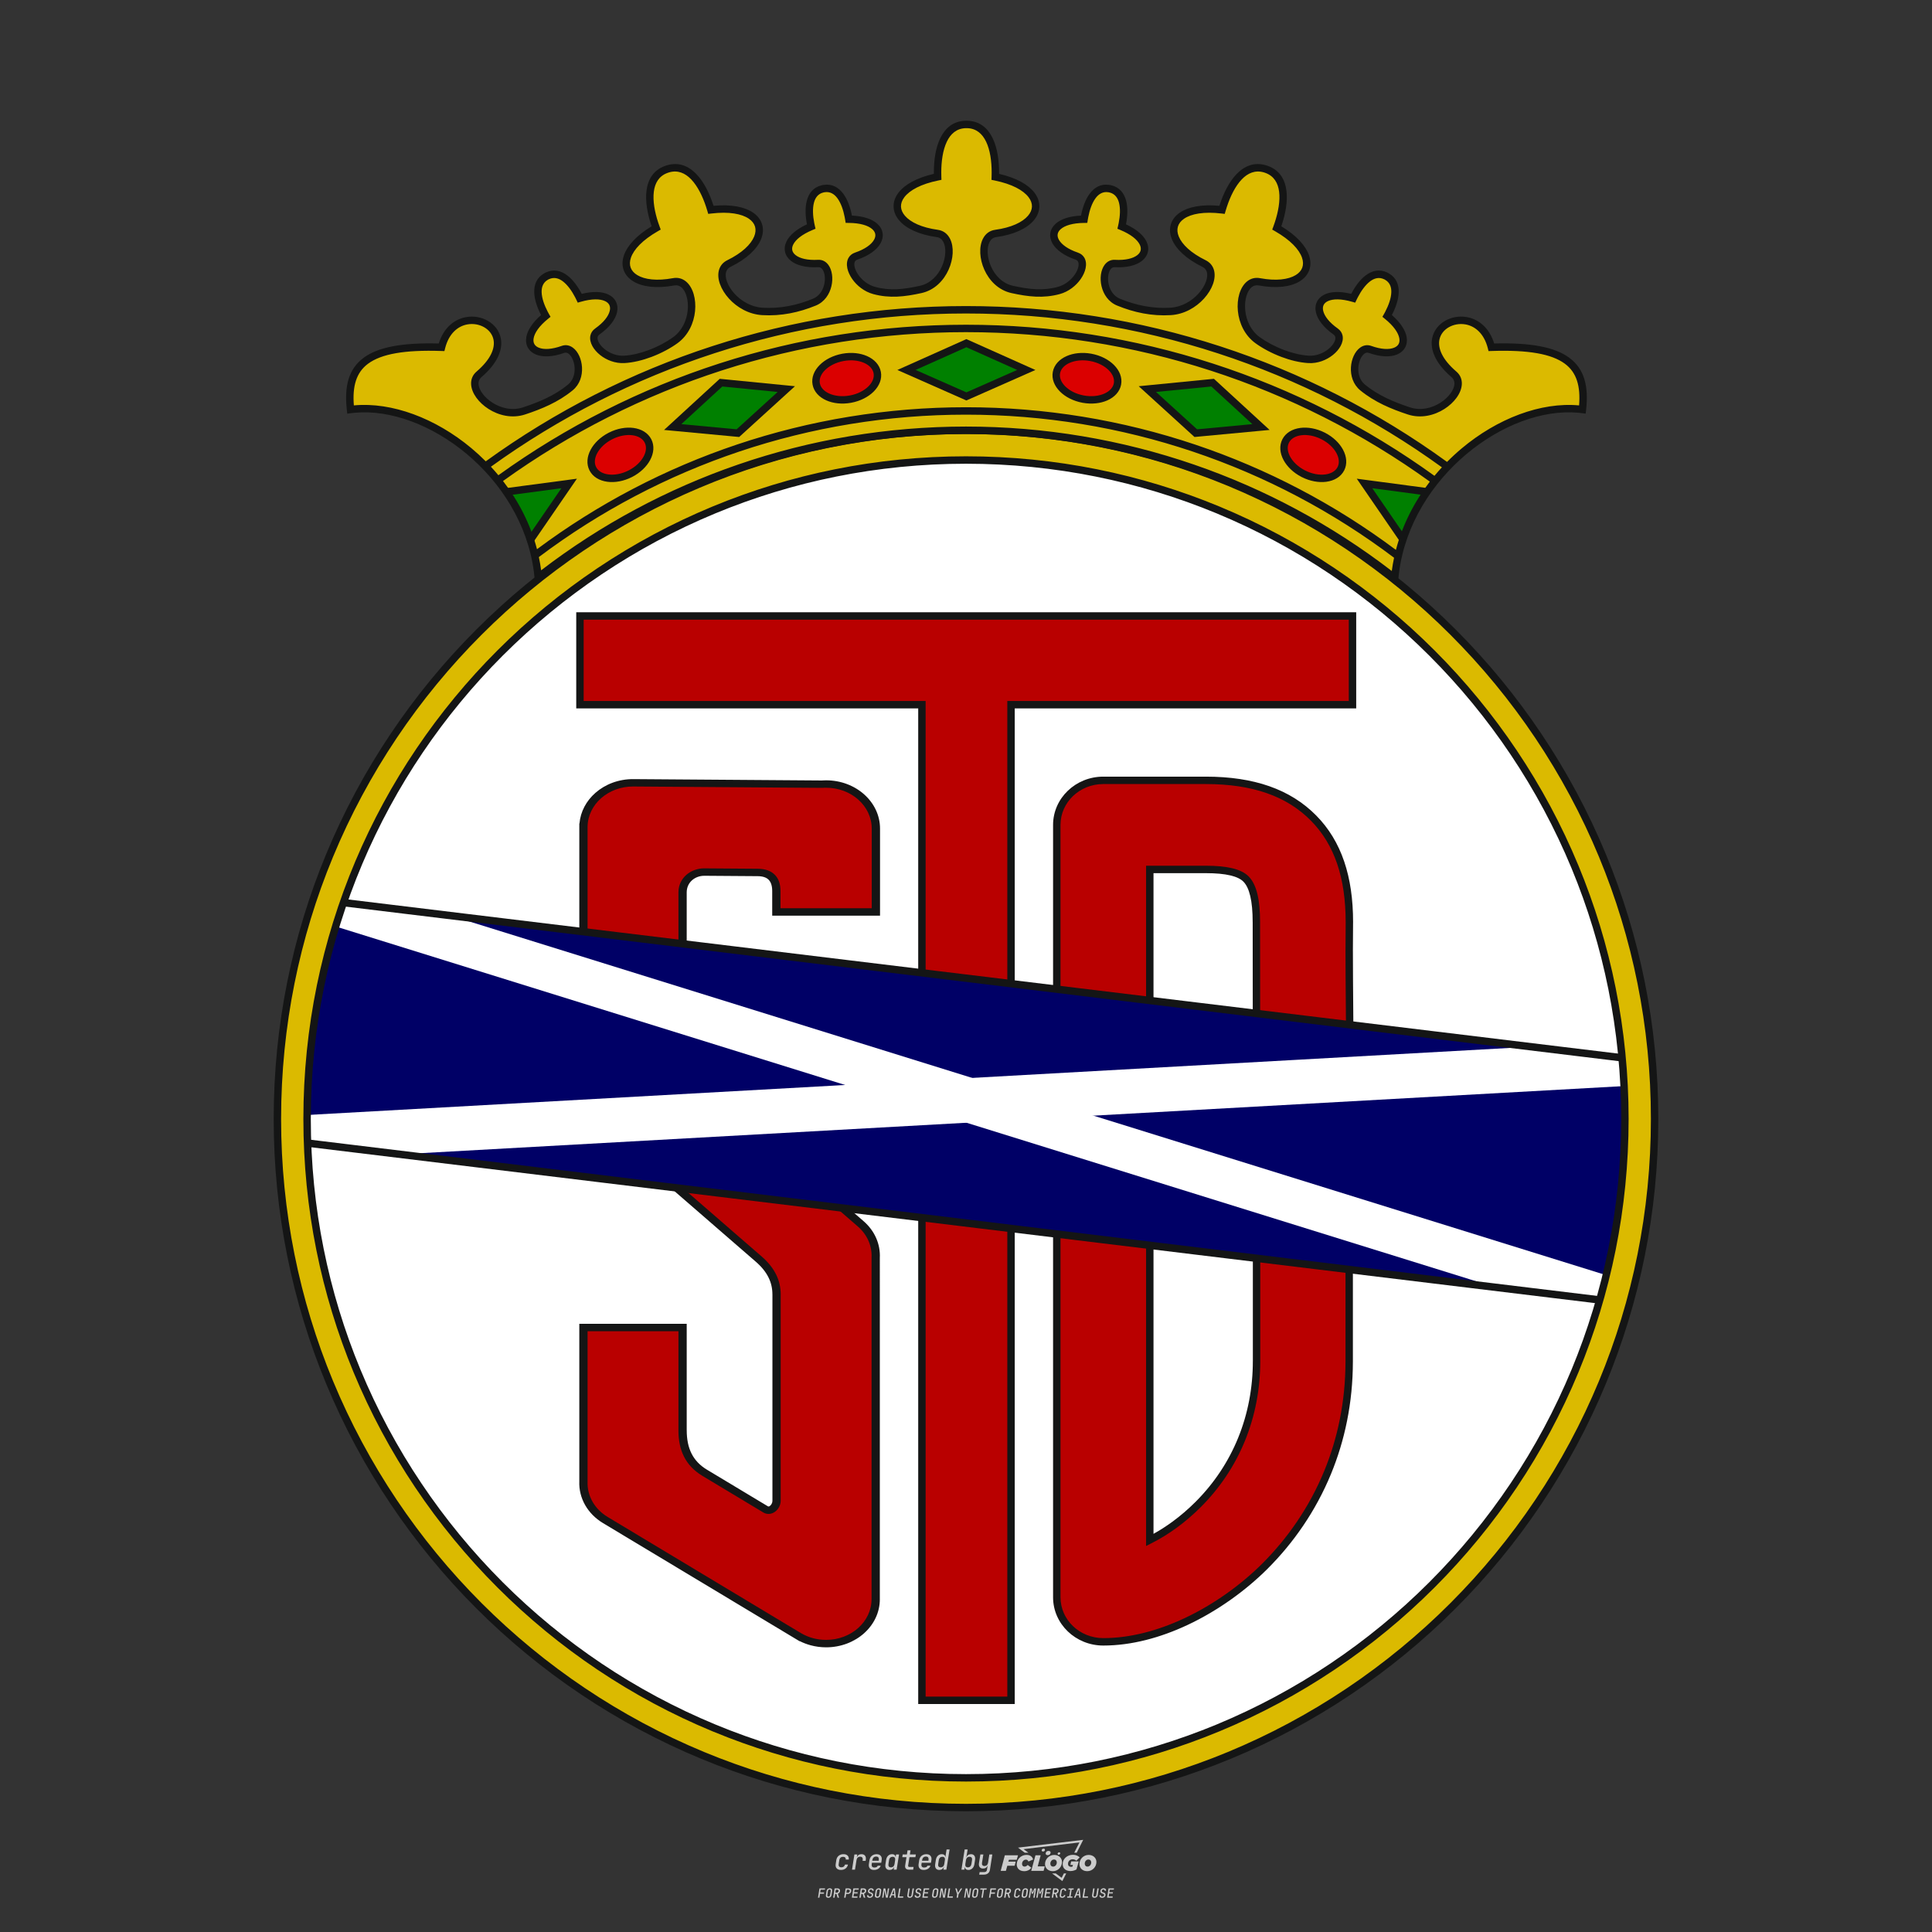<?xml version="1.0" encoding="UTF-8"?>
<svg data-name="图层_1" xmlns="http://www.w3.org/2000/svg" version="1.1" viewBox="0 0 800 800">
  <rect x="0" y="0" width="800" height="800" fill="#333333" stroke="none"/>
  <!-- Created by @FCLOGO 2024-12-26 GMT+8 10:58:28 . https://fclogo.top/ -->
<!-- FOR PERSONAL USE ONLY NOT FOR COMMERCIAL USE -->
  <path d="M348.219,774.301c-.786,0-1.375-.217-1.768-.652-.393-.435-.528-1.03-.406-1.786l.252-1.648c.122-.755.45-1.35.984-1.785.534-.435,1.194-.652,1.98-.652.755,0,1.329.199,1.722.595.393.397.551.938.475,1.625h-1.236c.03-.359-.055-.637-.257-.836-.202-.198-.498-.297-.887-.297-.42,0-.763.117-1.03.349-.267.233-.435.563-.503.99l-.263,1.659c-.069.435-.006.769.189,1.002.195.233.502.349.921.349.389,0,.715-.099.979-.297.263-.198.436-.48.521-.847h1.236c-.137.687-.467,1.231-.99,1.631-.523.401-1.162.6-1.917.6ZM352.797,774.187l.996-6.294h1.19l-.195,1.19c.336-.87.973-1.304,1.911-1.304.671,0,1.169.208,1.493.624.324.416.429.986.315,1.71l-.069.423h-1.27l.057-.32c.069-.45.011-.795-.171-1.036-.183-.24-.477-.361-.881-.361-.405,0-.74.122-1.007.366-.267.245-.435.588-.503,1.03l-.63,3.971h-1.236ZM361.906,774.301c-.77,0-1.346-.223-1.728-.669s-.515-1.036-.401-1.768l.252-1.648c.084-.488.257-.915.521-1.282s.601-.651,1.013-.852c.412-.202.873-.304,1.385-.304.77,0,1.349.224,1.734.669.385.446.517,1.036.395,1.768l-.172,1.121h-3.845l-.092.526c-.153.954.217,1.431,1.11,1.431.717,0,1.175-.248,1.373-.744h1.225c-.168.534-.503.96-1.007,1.276-.504.317-1.091.475-1.763.475ZM361.231,770.216l-.046.286,2.655-.012.046-.286c.069-.466.013-.822-.166-1.07-.179-.248-.486-.372-.921-.372-.443,0-.795.126-1.059.378-.263.252-.433.611-.509,1.076ZM368.326,774.301c-.633,0-1.103-.212-1.408-.635s-.397-1.001-.274-1.734l.274-1.774c.115-.733.393-1.312.836-1.74.442-.427.98-.641,1.613-.641.465,0,.83.119,1.093.354.263.236.391.557.383.962h.023l.172-1.202h1.236l-.996,6.294h-1.225l.195-1.201h-.023c-.122.412-.351.734-.687.967s-.74.349-1.213.349ZM368.932,773.226c.389,0,.715-.119.978-.355.263-.236.429-.572.498-1.007l.252-1.648c.069-.427.01-.761-.177-1.002-.187-.24-.475-.36-.864-.36-.397,0-.725.118-.984.354-.26.236-.423.572-.492,1.007l-.252,1.648c-.069.443-.013.78.166,1.013.179.233.471.349.876.349ZM376.348,774.187c-.572,0-.994-.157-1.264-.469-.271-.312-.361-.751-.269-1.316l.538-3.387h-1.739l.171-1.122h1.74l.275-1.716h1.236l-.275,1.716h2.472l-.183,1.122h-2.461l-.538,3.387c-.076.442.099.664.526.664h1.717l-.172,1.121h-1.774ZM382.504,774.301c-.77,0-1.346-.223-1.728-.669s-.515-1.036-.401-1.768l.252-1.648c.084-.488.257-.915.521-1.282s.601-.651,1.013-.852c.412-.202.873-.304,1.385-.304.77,0,1.349.224,1.734.669.385.446.517,1.036.395,1.768l-.172,1.121h-3.845l-.092.526c-.153.954.217,1.431,1.11,1.431.717,0,1.175-.248,1.373-.744h1.225c-.168.534-.503.96-1.007,1.276-.504.317-1.091.475-1.763.475ZM381.829,770.216l-.046.286,2.655-.012.046-.286c.069-.466.013-.822-.166-1.07-.179-.248-.486-.372-.921-.372-.443,0-.795.126-1.059.378-.263.252-.433.611-.509,1.076ZM388.924,774.301c-.633,0-1.101-.212-1.402-.635-.301-.423-.395-1.001-.28-1.734l.274-1.774c.115-.733.393-1.312.836-1.74.442-.427.98-.641,1.613-.641.465,0,.83.119,1.093.354.263.236.391.557.383.962h.023l.206-1.465.298-1.796h1.236l-1.327,8.354h-1.225l.195-1.201h-.023c-.122.412-.351.734-.687.967s-.74.349-1.213.349ZM389.531,773.226c.389,0,.715-.119.978-.355.263-.236.429-.572.498-1.007l.252-1.648c.076-.427.019-.761-.172-1.002-.191-.24-.48-.36-.87-.36-.397,0-.725.118-.984.354-.26.236-.423.572-.492,1.007l-.252,1.648c-.076.443-.023.78.16,1.013s.477.349.881.349ZM401.017,774.301c-.473,0-.839-.116-1.099-.349-.26-.233-.385-.555-.378-.967h-.011l-.195,1.201h-1.224l1.327-8.354h1.236l-.286,1.796-.274,1.465h.046c.122-.412.353-.735.692-.967.34-.232.742-.349,1.208-.349.633,0,1.1.214,1.402.641.301.428.395,1.007.281,1.74l-.275,1.774c-.115.733-.395,1.31-.841,1.734-.446.423-.982.635-1.608.635ZM400.766,773.226c.397,0,.723-.116.979-.349.256-.233.422-.571.498-1.013l.252-1.648c.069-.435.011-.77-.171-1.007-.183-.236-.473-.354-.87-.354-.389,0-.715.12-.979.36s-.429.574-.498,1.002l-.252,1.648c-.069.435-.011.771.172,1.007.183.236.473.355.87.355ZM405.469,776.247l.172-1.064h1.934c.641,0,1.007-.302,1.099-.905l.103-.675.206-1.19h-.035c-.122.42-.347.744-.675.973-.328.229-.729.343-1.201.343-.626,0-1.093-.201-1.402-.601s-.41-.944-.303-1.631l.584-3.605h1.236l-.561,3.479c-.061.412,0,.732.183.961s.465.343.847.343c.389,0,.717-.122.984-.366.267-.244.431-.584.492-1.018l.538-3.399h1.236l-1.007,6.409c-.099.603-.37,1.078-.812,1.425-.443.347-1.0.521-1.671.521h-1.946ZM417.787,770.085h3.221l.537-1.855h-5.466l-1.708,6.442h2.147l.586-2.099h3.026l.439-1.708h-3.026l.244-.781ZM424.229,772.916c-.586,0-1.025-.39-1.025-1.123,0-.878.634-1.757,1.611-1.757.488,0,.878.244,1.025.781l1.952-.83c-.293-1.171-1.269-1.903-2.635-1.903-2.782,0-4.148,2.147-4.148,3.904s1.269,2.83,3.075,2.83c1.367,0,2.342-.586,2.977-1.415l-1.513-1.171c-.39.439-.83.683-1.318.683ZM430.915,768.231h-2.147l-1.757,6.442h5.124l.488-1.855h-2.928l1.22-4.587ZM439.748,771.013c0-1.659-1.318-2.928-3.221-2.928-2.196,0-3.807,1.806-3.807,3.807,0,1.659,1.318,2.928,3.221,2.928,2.196,0,3.807-1.806,3.807-3.807ZM434.917,771.696c0-.83.586-1.708,1.513-1.708.781,0,1.171.537,1.171,1.22,0,.83-.586,1.708-1.513,1.708-.781,0-1.171-.537-1.171-1.22ZM443.213,772.233h1.074l-.195.683c-.146.049-.342.098-.586.098-.683,0-1.269-.39-1.269-1.22,0-1.025.732-1.903,1.952-1.903.586,0,1.123.244,1.513.586l1.367-1.367c-.439-.537-1.513-1.074-2.733-1.074-2.587,0-4.295,1.757-4.295,3.855,0,2.05,1.611,2.879,3.221,2.879.927,0,1.855-.293,2.489-.683l.927-3.319h-3.123l-.342,1.464ZM450.777,768.084c-2.196,0-3.807,1.806-3.807,3.807,0,1.659,1.318,2.928,3.221,2.928,2.196,0,3.807-1.806,3.807-3.807,0-1.659-1.318-2.928-3.221-2.928ZM450.338,772.916c-.781,0-1.171-.537-1.171-1.22,0-.83.586-1.708,1.513-1.708.781,0,1.171.537,1.171,1.22,0,.83-.586,1.708-1.513,1.708ZM437.942,767.499c-.049.293.098.488.439.488s.537-.195.634-.488c.049-.244-.098-.488-.439-.488s-.586.244-.634.488ZM432.135,765.498c-.439,0-.732.244-.781.586s.098.586.537.586.732-.244.781-.586c.098-.342-.098-.586-.537-.586ZM433.013,767.303c-.098.537.146.878.83.878.634,0,1.074-.39,1.171-.878s-.146-.878-.83-.878c-.683,0-1.074.39-1.171.878ZM439.602,777.552l-2.44-1.806h-1.513l4.246,3.172,1.611-3.172h-.976l-.927,1.806ZM425.839,767.157l-2.001-1.464,23.132-2.782-2.147,4.246h1.025l2.684-5.319-26.988,3.221,2.782,2.099h1.513ZM338.719,785.785l.609-3.832h2.32l-.084.519h-1.764l-.184,1.145h1.627l-.084.525h-1.617l-.257,1.643h-.567ZM342.97,785.838c-.357,0-.623-.101-.798-.302-.175-.201-.234-.473-.178-.816l.268-1.701c.056-.343.203-.615.441-.816.238-.201.535-.302.892-.302s.623.1.798.299c.175.199.236.471.184.814l-.268,1.706c-.056.343-.204.615-.444.816-.24.201-.538.302-.895.302ZM343.049,785.334c.193,0,.348-.052.467-.158.119-.105.194-.257.226-.457l.268-1.701c.032-.199.005-.352-.079-.457-.084-.105-.222-.158-.415-.158s-.347.052-.465.158c-.117.105-.192.257-.223.457l-.268,1.701c-.032.2-.005.352.079.457s.22.158.409.158ZM344.996,785.785l.609-3.832h1.202c.238,0,.439.046.604.139.165.093.283.223.357.391s.091.366.052.593c-.038.259-.14.484-.304.675-.165.191-.366.321-.604.391l.535,1.643h-.619l-.478-1.575h-.541l-.247,1.575h-.567ZM345.888,783.707h.635c.189,0,.349-.056.48-.168.131-.112.211-.262.239-.451.032-.193,0-.345-.094-.459-.095-.114-.236-.171-.425-.171h-.635l-.2,1.249ZM349.545,785.785l.609-3.832h1.254c.371,0,.651.105.84.315.189.21.255.49.199.84-.038.234-.122.438-.249.611s-.29.307-.488.402c-.198.095-.419.142-.664.142h-.693l-.241,1.522h-.567ZM350.432,783.754h.693c.192,0,.357-.059.493-.176.136-.117.22-.274.252-.47s-.002-.352-.1-.47-.245-.176-.441-.176h-.688l-.21,1.291ZM352.747,785.785l.609-3.832h2.252l-.079.504h-1.695l-.173,1.087h1.512l-.079.499h-1.512l-.194,1.239h1.69l-.079.504h-2.252ZM355.843,785.785l.609-3.832h1.202c.238,0,.439.046.604.139.165.093.283.223.357.391s.091.366.052.593c-.038.259-.14.484-.304.675-.165.191-.366.321-.604.391l.535,1.643h-.619l-.478-1.575h-.541l-.247,1.575h-.567ZM356.736,783.707h.635c.189,0,.349-.056.48-.168.131-.112.211-.262.239-.451.032-.193,0-.345-.094-.459-.095-.114-.236-.171-.425-.171h-.635l-.2,1.249ZM360.132,785.838c-.385,0-.674-.095-.866-.286-.192-.191-.264-.451-.215-.779h.567c-.028.175.011.312.116.412.105.1.266.149.483.149.203,0,.37-.049.501-.147.131-.098.211-.233.239-.404.021-.15.001-.279-.06-.386-.061-.107-.158-.181-.291-.223l-.457-.136c-.266-.08-.462-.217-.588-.409-.126-.192-.17-.42-.131-.682.035-.21.112-.394.231-.551s.273-.28.462-.367.402-.131.64-.131c.35,0,.616.095.798.286.182.191.248.444.2.759h-.567c.028-.168-.003-.3-.092-.396-.089-.096-.23-.144-.422-.144-.189,0-.343.045-.462.134-.119.089-.189.214-.21.375-.025.151-.007.279.052.386s.158.181.294.223l.467.147c.262.081.456.217.58.409.124.193.165.422.123.688-.035.217-.116.406-.241.567-.126.161-.288.286-.485.375-.198.089-.419.134-.664.134ZM363.265,785.838c-.357,0-.623-.101-.798-.302-.175-.201-.234-.473-.178-.816l.268-1.701c.056-.343.203-.615.441-.816.238-.201.535-.302.892-.302s.623.1.798.299c.175.199.236.471.184.814l-.268,1.706c-.056.343-.204.615-.444.816-.24.201-.538.302-.895.302ZM363.344,785.334c.193,0,.348-.052.467-.158.119-.105.194-.257.226-.457l.268-1.701c.032-.199.005-.352-.079-.457-.084-.105-.222-.158-.415-.158s-.347.052-.465.158c-.117.105-.192.257-.223.457l-.268,1.701c-.032.2-.005.352.079.457s.22.158.409.158ZM365.275,785.785l.609-3.832h.709l.619,3.186c.007-.098.017-.217.029-.357.012-.14.027-.285.045-.435.018-.151.037-.289.058-.415l.315-1.979h.525l-.609,3.832h-.709l-.614-3.186c-.007.095-.017.209-.029.344s-.027.276-.045.423c-.018.147-.037.283-.058.409l-.315,2.01h-.53ZM368.225,785.785l1.585-3.832h.745l.373,3.832h-.562l-.073-.971h-1.087l-.388.971h-.593ZM369.385,784.342h.871l-.089-1.102c-.018-.196-.03-.365-.037-.509-.007-.143-.011-.243-.011-.299-.018.056-.052.156-.102.299s-.115.311-.192.504l-.441,1.107ZM371.721,785.785l.609-3.832h.567l-.525,3.312h1.674l-.079.52h-2.247ZM376.678,785.838c-.367,0-.634-.101-.8-.302-.166-.201-.221-.475-.165-.821l.436-2.761h.567l-.436,2.755c-.032.196-.008.35.071.462.079.112.214.168.407.168.193,0,.347-.056.465-.168.117-.112.192-.266.223-.462l.435-2.755h.567l-.436,2.761c-.056.35-.2.625-.433.824-.233.199-.533.299-.9.299ZM379.844,785.838c-.385,0-.674-.095-.866-.286-.192-.191-.264-.451-.215-.779h.567c-.028.175.011.312.116.412.105.1.266.149.483.149.203,0,.37-.049.501-.147.131-.098.211-.233.239-.404.021-.15.001-.279-.06-.386-.061-.107-.158-.181-.291-.223l-.457-.136c-.266-.08-.462-.217-.588-.409-.126-.192-.17-.42-.131-.682.035-.21.112-.394.231-.551s.273-.28.462-.367.402-.131.64-.131c.35,0,.616.095.798.286.182.191.248.444.2.759h-.567c.028-.168-.003-.3-.092-.396-.089-.096-.23-.144-.422-.144-.189,0-.343.045-.462.134-.119.089-.189.214-.21.375-.025.151-.007.279.052.386s.158.181.294.223l.467.147c.262.081.456.217.58.409.124.193.165.422.123.688-.035.217-.116.406-.241.567-.126.161-.288.286-.485.375-.198.089-.419.134-.664.134ZM381.906,785.785l.609-3.832h2.252l-.079.504h-1.695l-.173,1.087h1.512l-.079.499h-1.512l-.194,1.239h1.69l-.079.504h-2.252ZM386.943,785.838c-.357,0-.623-.101-.798-.302-.175-.201-.234-.473-.178-.816l.268-1.701c.056-.343.203-.615.441-.816.238-.201.535-.302.892-.302s.623.1.798.299c.175.199.236.471.184.814l-.268,1.706c-.056.343-.204.615-.444.816-.24.201-.538.302-.895.302ZM387.021,785.334c.193,0,.348-.052.467-.158.119-.105.194-.257.226-.457l.268-1.701c.032-.199.005-.352-.079-.457-.084-.105-.222-.158-.415-.158s-.347.052-.465.158c-.117.105-.192.257-.223.457l-.268,1.701c-.032.2-.005.352.079.457s.22.158.409.158ZM388.953,785.785l.609-3.832h.709l.619,3.186c.007-.098.017-.217.029-.357.012-.14.027-.285.045-.435.018-.151.037-.289.058-.415l.315-1.979h.525l-.609,3.832h-.709l-.614-3.186c-.007.095-.017.209-.029.344s-.027.276-.045.423c-.018.147-.037.283-.058.409l-.315,2.01h-.53ZM392.249,785.785l.609-3.832h.567l-.525,3.312h1.674l-.079.52h-2.247ZM396.117,785.785l.22-1.412-.751-2.42h.577l.446,1.449c.028.095.05.184.066.268.016.084.025.147.029.189.018-.042.046-.105.087-.189.04-.084.088-.173.144-.268l.898-1.449h.598l-1.528,2.42-.22,1.412h-.567ZM399.217,785.785l.609-3.832h.709l.619,3.186c.007-.098.017-.217.029-.357.012-.14.027-.285.044-.435.018-.151.037-.289.058-.415l.315-1.979h.525l-.609,3.832h-.709l-.614-3.186c-.007.095-.017.209-.029.344s-.027.276-.045.423c-.018.147-.037.283-.058.409l-.315,2.01h-.53ZM403.505,785.838c-.357,0-.623-.101-.798-.302-.175-.201-.234-.473-.178-.816l.268-1.701c.056-.343.203-.615.441-.816.238-.201.535-.302.892-.302.357,0,.623.1.798.299.175.199.236.471.184.814l-.268,1.706c-.056.343-.204.615-.444.816-.239.201-.538.302-.895.302ZM403.584,785.334c.193,0,.348-.052.467-.158.119-.105.194-.257.226-.457l.268-1.701c.032-.199.005-.352-.079-.457-.084-.105-.222-.158-.415-.158-.193,0-.347.052-.465.158-.117.105-.191.257-.223.457l-.268,1.701c-.032.2-.005.352.079.457.084.105.22.158.409.158ZM406.381,785.785l.525-3.312h-1.023l.084-.519h2.619l-.084.519h-1.029l-.525,3.312h-.567ZM409.518,785.785l.609-3.832h2.32l-.084.519h-1.764l-.184,1.145h1.627l-.084.525h-1.617l-.257,1.643h-.567ZM413.769,785.838c-.357,0-.623-.101-.798-.302-.175-.201-.234-.473-.178-.816l.268-1.701c.056-.343.203-.615.441-.816.238-.201.535-.302.892-.302.357,0,.623.1.798.299.175.199.236.471.184.814l-.268,1.706c-.056.343-.204.615-.444.816-.239.201-.538.302-.895.302ZM413.848,785.334c.193,0,.348-.052.467-.158.119-.105.194-.257.226-.457l.268-1.701c.032-.199.005-.352-.079-.457-.084-.105-.222-.158-.415-.158-.193,0-.347.052-.465.158-.117.105-.191.257-.223.457l-.268,1.701c-.032.2-.005.352.079.457.084.105.22.158.409.158ZM415.795,785.785l.609-3.832h1.202c.238,0,.439.046.604.139.164.093.283.223.357.391s.091.366.053.593c-.039.259-.14.484-.304.675-.165.191-.366.321-.604.391l.535,1.643h-.619l-.478-1.575h-.541l-.247,1.575h-.567ZM416.688,783.707h.635c.189,0,.349-.056.48-.168.131-.112.211-.262.239-.451.032-.193,0-.345-.095-.459-.094-.114-.236-.171-.425-.171h-.635l-.199,1.249ZM420.905,785.838c-.36,0-.631-.101-.811-.302-.18-.201-.242-.473-.186-.816l.268-1.701c.056-.346.206-.619.449-.819s.545-.299.906-.299c.357,0,.625.101.806.302.18.201.242.473.186.816h-.567c.031-.199.003-.352-.087-.457-.089-.105-.228-.158-.417-.158-.193,0-.351.052-.475.158-.124.105-.202.255-.234.451l-.268,1.706c-.032.2-.003.352.087.457.089.105.23.158.423.158s.35-.052.472-.158.199-.257.231-.457h.567c-.035.228-.115.425-.239.593s-.281.298-.47.388c-.189.091-.402.136-.64.136ZM424.034,785.838c-.357,0-.623-.101-.798-.302-.175-.201-.234-.473-.178-.816l.268-1.701c.056-.343.203-.615.441-.816.238-.201.535-.302.892-.302.357,0,.623.1.798.299.175.199.236.471.184.814l-.268,1.706c-.056.343-.204.615-.444.816-.239.201-.538.302-.895.302ZM424.112,785.334c.193,0,.348-.052.467-.158.119-.105.194-.257.226-.457l.268-1.701c.032-.199.005-.352-.079-.457-.084-.105-.222-.158-.415-.158-.193,0-.347.052-.465.158-.117.105-.191.257-.223.457l-.268,1.701c-.032.2-.005.352.079.457.084.105.22.158.409.158ZM425.965,785.785l.609-3.832h.687l.184,1.228c.021.119.037.23.047.333.011.103.019.183.026.239.018-.056.047-.136.089-.241.042-.105.091-.217.147-.336l.567-1.223h.709l-.609,3.832h-.535l.204-1.291c.025-.168.058-.352.1-.554.042-.201.087-.404.136-.609s.096-.4.142-.585c.045-.185.087-.348.126-.488l-.855,1.863h-.551l-.283-1.863c-.004.136-.011.295-.021.475s-.024.372-.039.575c-.016.203-.035.407-.058.611-.023.205-.048.396-.076.575l-.205,1.291h-.54ZM429.115,785.785l.609-3.832h.687l.184,1.228c.021.119.037.23.047.333.011.103.019.183.026.239.018-.056.047-.136.089-.241.042-.105.091-.217.147-.336l.567-1.223h.709l-.609,3.832h-.535l.204-1.291c.025-.168.058-.352.1-.554.042-.201.087-.404.136-.609s.096-.4.142-.585c.045-.185.087-.348.126-.488l-.855,1.863h-.551l-.283-1.863c-.004.136-.011.295-.021.475s-.024.372-.039.575c-.016.203-.035.407-.058.611-.023.205-.048.396-.076.575l-.205,1.291h-.54ZM432.411,785.785l.609-3.832h2.252l-.079.504h-1.696l-.173,1.087h1.512l-.079.499h-1.512l-.194,1.239h1.69l-.079.504h-2.252ZM435.507,785.785l.609-3.832h1.202c.238,0,.439.046.604.139.164.093.283.223.357.391s.091.366.053.593c-.039.259-.14.484-.304.675-.165.191-.366.321-.604.391l.535,1.643h-.619l-.478-1.575h-.541l-.247,1.575h-.567ZM436.4,783.707h.635c.189,0,.349-.056.48-.168.131-.112.211-.262.239-.451.032-.193,0-.345-.095-.459-.094-.114-.236-.171-.425-.171h-.635l-.199,1.249ZM439.801,785.838c-.36,0-.631-.101-.811-.302-.18-.201-.242-.473-.186-.816l.268-1.701c.056-.346.206-.619.449-.819s.545-.299.906-.299c.357,0,.625.101.806.302.18.201.242.473.186.816h-.567c.031-.199.003-.352-.087-.457-.089-.105-.228-.158-.417-.158-.193,0-.351.052-.475.158-.124.105-.202.255-.234.451l-.268,1.706c-.032.2-.003.352.087.457.089.105.23.158.423.158s.35-.052.472-.158.199-.257.231-.457h.567c-.035.228-.115.425-.239.593s-.281.298-.47.388c-.189.091-.402.136-.64.136ZM441.879,785.785l.079-.504h.777l.446-2.824h-.777l.084-.504h2.126l-.084.504h-.777l-.446,2.824h.777l-.079.504h-2.126ZM444.74,785.785l1.585-3.832h.745l.373,3.832h-.562l-.073-.971h-1.087l-.388.971h-.593ZM445.9,784.342h.871l-.089-1.102c-.017-.196-.03-.365-.037-.509-.007-.143-.01-.243-.01-.299-.018.056-.052.156-.102.299s-.115.311-.192.504l-.441,1.107ZM448.235,785.785l.609-3.832h.567l-.525,3.312h1.674l-.079.52h-2.247ZM453.193,785.838c-.368,0-.634-.101-.8-.302-.166-.201-.221-.475-.165-.821l.436-2.761h.567l-.436,2.755c-.032.196-.008.35.071.462.079.112.214.168.407.168s.347-.056.465-.168c.117-.112.192-.266.223-.462l.436-2.755h.567l-.436,2.761c-.056.35-.2.625-.433.824-.233.199-.533.299-.9.299ZM456.358,785.838c-.385,0-.674-.095-.866-.286-.193-.191-.264-.451-.215-.779h.567c-.028.175.011.312.115.412.105.1.266.149.483.149.203,0,.37-.049.501-.147s.211-.233.239-.404c.021-.15.001-.279-.06-.386s-.158-.181-.291-.223l-.457-.136c-.266-.08-.462-.217-.588-.409-.126-.192-.17-.42-.131-.682.035-.21.112-.394.231-.551s.273-.28.462-.367c.189-.087.402-.131.64-.131.35,0,.616.095.798.286.182.191.248.444.199.759h-.567c.028-.168-.003-.3-.092-.396-.089-.096-.23-.144-.423-.144-.189,0-.343.045-.462.134-.119.089-.189.214-.21.375-.025.151-.007.279.052.386s.158.181.294.223l.467.147c.262.081.456.217.58.409.124.193.165.422.124.688-.035.217-.116.406-.241.567-.126.161-.288.286-.485.375-.198.089-.419.134-.664.134ZM458.421,785.785l.609-3.832h2.252l-.079.504h-1.696l-.173,1.087h1.512l-.079.499h-1.512l-.194,1.239h1.69l-.079.504h-2.252Z" style="fill: #ccc;"/>
  <g>
    <path d="M399.936,741.803c154.108,0,279.038-124.93,279.038-279.038s-124.93-279.038-279.038-279.038S120.898,308.657,120.898,462.765s124.93,279.038,279.038,279.038" style="fill: #fff; fill-rule: evenodd;"/>
    <path d="M520.315,465.535l-.075-83.697c0-8.94-1.35-14.867-4.276-17.838-2.648-2.687-8.115-3.981-16.659-3.981h-23.2v277.651c6.688-3.36,13.601-8.285,19.992-14.663,16.143-16.111,24.219-37.166,24.219-59.4l0-98.073ZM437.594,661.397v-319.824c0-10.188,8.621-18.447,19.255-18.447h42.455c19.6,0,34.228,5.087,44.64,15.654,10.133,10.286,14.806,24.493,14.806,43.058l-.075,11.928c0,20.786.7,60.38,0,76.466l-0,93.532c-.05,36.309-15.165,65.059-34.9,84.753-16.595,16.562-42.301,31.327-66.926,31.327-10.634,0-19.255-8.259-19.255-18.447Z" style="fill: #b90000; fill-rule: evenodd;"/>
    <path d="M521.77,381.838l.075,83.697-0,98.073h.006c0,11.463-2.112,22.625-6.336,32.983-4.111,10.084-10.225,19.405-18.339,27.503-3.18,3.174-6.487,5.994-9.832,8.447-3.497,2.565-7.051,4.737-10.556,6.498l-2.222,1.116v-281.674h24.737c4.39,0,8.011.338,10.895,1.025,3.049.727,5.324,1.862,6.857,3.419,1.667,1.692,2.869,4.158,3.638,7.407.732,3.091,1.083,6.923,1.083,11.506h-.006ZM518.784,465.535l-.075-83.697h-.006c0-4.357-.324-7.959-.999-10.809-.637-2.692-1.574-4.675-2.833-5.954-1.114-1.13-2.898-1.987-5.38-2.578-2.647-.631-6.033-.941-10.187-.941h-21.663v273.574c2.616-1.444,5.261-3.134,7.89-5.062,3.227-2.366,6.417-5.087,9.483-8.147,7.809-7.793,13.694-16.769,17.654-26.482,4.072-9.986,6.108-20.757,6.108-31.831h.006l0-98.073ZM439.131,341.572v319.824c0,4.66,1.974,8.882,5.165,11.939,3.205,3.071,7.644,4.971,12.552,4.971,11.265,0,22.776-3.16,33.509-8.184,12.314-5.764,23.602-13.976,32.337-22.693,10.335-10.314,19.386-23.143,25.613-38.265,5.512-13.386,8.813-28.572,8.836-45.402l0-93.532v-.066c.481-11.063.3-33.253.14-52.776-.075-9.23-.146-17.894-.146-23.623l.006-.006.075-11.922h-.006c0-9.12-1.141-17.15-3.519-24.142-2.36-6.938-5.943-12.869-10.843-17.842-5.038-5.114-11.104-8.905-18.286-11.418-7.236-2.532-15.626-3.774-25.261-3.774h-42.455c-4.909,0-9.347,1.9-12.552,4.971-3.191,3.057-5.165,7.279-5.165,11.939ZM436.056,661.397v-319.824c0-5.527,2.337-10.53,6.114-14.149,3.763-3.605,8.954-5.835,14.678-5.835h42.455c9.964,0,18.689,1.301,26.27,3.954,7.635,2.671,14.09,6.709,19.463,12.162,5.233,5.311,9.054,11.629,11.563,19.007,2.492,7.325,3.687,15.682,3.687,25.127l-.006.006-.075,11.922h.006c0,7.215.065,15.145.134,23.599.16,19.584.342,41.844-.14,52.932l-0,93.466c-.024,17.26-3.41,32.836-9.064,46.567-6.393,15.523-15.681,28.69-26.285,39.273-8.961,8.943-20.55,17.372-33.202,23.294-11.126,5.208-23.08,8.484-34.806,8.484-5.724,0-10.915-2.23-14.678-5.835-3.778-3.619-6.114-8.621-6.114-14.149Z" style="fill: #141515;"/>
    <polygon points="240.145 255.056 560.039 255.056 560.039 291.806 418.641 291.806 418.641 704.068 381.747 704.068 381.747 291.807 240.145 291.807 240.145 255.056" style="fill: #b90000;"/>
    <path d="M558.501,256.587l-316.819 0v33.682h141.602v412.261h33.819v-412.262h141.398v-33.682ZM240.145,253.525l319.894-0h1.537v39.818h-141.398v412.262h-39.968v-412.261h-141.602v-39.818l1.537-0Z" style="fill: #141515;"/>
    <path d="M321.472,377.626v-8.663c0-4.757-2.318-7.656-7.727-7.695l-22.112-.159c-4.583-.033-8.992,3.218-8.992,8.397l.001,67.788c0,3.345.926,6.317,3.651,8.679l70.114,60.791c4.386,3.82,6.459,8.965,6.198,14.039l-0,141.407c0,10.148-9.19,18.375-20.526,18.375-4.228,0-8.158-1.145-11.423-3.107l-.007.009-79.962-48.054c-6.138-3.68-9.347-9.808-9.096-15.965l0-63.767h41.051l-0,42.552c0,7.833,2.677,13.702,9.178,17.61l25.196,15.142c2.106,1.266,4.536-1.154,4.536-3.535l0-85.482c0-5.259-2.165-10.1-7.405-14.644l-66.342-57.552c-3.833-3.338-6.215-8.005-6.215-13.171l-.001-108.1h.001l-.001-.144c.089-10.148,9.351-18.311,20.687-18.231l78.152.563c.544-.039,1.094-.059,1.649-.059,11.381,0,20.606,8.259,20.606,18.447v34.53h-41.212Z" style="fill: #b90000;"/>
    <path d="M323.189,368.963v7.125h37.778v-32.993c0-4.67-2.115-8.898-5.532-11.957-3.418-3.06-8.14-4.953-13.357-4.953-.343,0-.6.003-.762.009-.183.006-.437.021-.753.044l-.013.001-.134-.001-78.152-.563c-5.194-.036-9.914,1.817-13.347,4.842-3.431,3.023-5.574,7.218-5.616,11.865l.001.13.008,1.543h-.008l.001,106.563h.007c0,2.332.523,4.545,1.468,6.548.985,2.087,2.431,3.962,4.224,5.524l66.342,57.552c2.785,2.415,4.76,4.922,6.043,7.534,1.298,2.642,1.886,5.373,1.886,8.209h-.007l-.001,85.482h.007c0,1.187-.449,2.382-1.156,3.326-.439.585-.982,1.085-1.59,1.444-.695.411-1.475.65-2.292.65-.73,0-1.465-.189-2.169-.612l-25.196-15.142c-3.53-2.121-6.025-4.78-7.638-7.975-1.588-3.144-2.305-6.779-2.305-10.908h.007l0-41.014h-37.631l-0,62.23v.054c-.117,2.869.59,5.737,2.055,8.309,1.411,2.478,3.526,4.675,6.282,6.328l78.552,47.206.006-.009,1.411.848c1.525.916,3.204,1.638,4.993,2.124,1.718.467,3.557.719,5.478.719,5.194,0,9.896-1.885,13.3-4.931,3.403-3.047,5.509-7.257,5.509-11.906h.007l0-141.407v-.066c.121-2.367-.313-4.757-1.302-6.997-.951-2.154-2.412-4.164-4.38-5.877l-70.114-60.791c-1.562-1.354-2.611-2.888-3.27-4.565-.643-1.638-.904-3.384-.904-5.213h.007l-.001-67.788 0-.082v-.012c.027-2.998,1.328-5.451,3.294-7.159,1.982-1.722,4.633-2.682,7.339-2.682l.007.006.069 0h.006l22.111.159c3.146.023,5.461.893,7.042,2.468,1.636,1.629,2.389,3.932,2.389,6.758M319.755,377.626v-8.663c0-2.07-.475-3.679-1.504-4.704-.933-.929-2.415-1.445-4.519-1.46l-22.111-.159-.056-0v.006c-1.828,0-3.617.646-4.951,1.805-1.349,1.172-2.243,2.878-2.262,4.986l-0.0.069.001,67.788h.007c0,1.516.203,2.93.703,4.203.485,1.235,1.263,2.369,2.425,3.376l70.114,60.791c2.334,2.032,4.064,4.408,5.184,6.946,1.163,2.635,1.674,5.455,1.53,8.258l-.001,141.341h.007c0,5.498-2.49,10.477-6.515,14.08-4.025,3.603-9.587,5.832-15.727,5.832-2.235,0-4.409-.301-6.471-.863-1.567-.426-3.06-1.002-4.457-1.709l-.043.057-1.411-.848-79.963-48.054c-3.269-1.96-5.771-4.558-7.436-7.481-1.725-3.027-2.556-6.413-2.417-9.811l0-63.714 0-1.537h44.472l-0,1.537-0,42.552h.007c0,3.705.621,6.923,1.997,9.646,1.35,2.674,3.446,4.905,6.417,6.69l25.196,15.142c.096.058.185.084.264.084.119,0,.257-.049.4-.134.232-.137.45-.342.637-.591.346-.462.566-1.044.566-1.621h.007l0-85.482h-.007c0-2.423-.496-4.743-1.59-6.971-1.11-2.26-2.839-4.446-5.292-6.573l-66.342-57.552c-2.113-1.84-3.821-4.058-4.989-6.532-1.127-2.388-1.75-5.003-1.75-7.737h.007l-.001-108.1v-1.537h.065c.422-4.945,2.858-9.379,6.57-12.651,4.054-3.573,9.633-5.761,15.775-5.718l78.019.562c.224-.016.515-.03.873-.043.387-.014.684-.021.896-.021,6.164,0,11.745,2.237,15.785,5.854,4.039,3.616,6.538,8.612,6.538,14.131v36.067h-44.646v-1.537Z" style="fill: #141515;"/>
    <path d="M679.333,438.95l-543.35-65.953c-11.236,30.863-16.158,63.763-15.463,99.507l547.866,66.501c9.812-32.413,14.692-66.016,10.946-100.055" style="fill: #006; fill-rule: evenodd;"/>
    <polygon points="185.285 378.75 670.819 529.799 667.92 539.109 618.113 532.689 133.237 381.844 135.95 373.133 185.285 378.75" style="fill: #fff;"/>
    <polygon points="120.067 462.089 633.958 433.432 679.409 438.978 679.975 449.298 165.202 478.003 120.629 472.33 120.067 462.089" style="fill: #fff;"/>
    <path d="M136.164,371.472l543.35,65.953,1.212.147.134,1.21c1.887,17.145,1.602,34.172-.389,50.986-1.99,16.805-5.682,33.397-10.611,49.682l-.374,1.236-1.277-.155L120.34,474.03l-1.325-.161-.026-1.34c-.35-17.974.712-35.219,3.269-51.836,2.562-16.643,6.628-32.683,12.284-48.218l.418-1.149,1.203.146ZM677.937,440.328l-540.927-65.659c-5.364,14.97-9.243,30.433-11.713,46.48-2.474,16.07-3.537,32.703-3.268,49.992l545.259,66.184c4.696-15.73,8.216-31.733,10.132-47.917,1.919-16.203,2.233-32.594.518-49.08Z" style="fill: #141515;"/>
    <path d="M601.622,664.948c-51.6,51.6-122.884,83.515-201.622,83.515s-150.022-31.915-201.622-83.515c-51.6-51.599-83.515-122.884-83.515-201.622s31.915-150.022,83.515-201.622c51.599-51.599,122.884-83.515,201.622-83.515s150.022,31.916,201.622,83.515c51.599,51.6,83.515,122.885,83.515,201.622s-31.915,150.022-83.515,201.622M400,736.165c75.343,0,143.553-30.539,192.927-79.912,49.374-49.374,79.912-117.584,79.912-192.926s-30.539-143.553-79.912-192.927c-49.373-49.374-117.584-79.912-192.927-79.912s-143.553,30.539-192.926,79.912c-49.373,49.374-79.912,117.584-79.912,192.927s30.539,143.553,79.912,192.926c49.373,49.373,117.584,79.912,192.926,79.912Z" style="fill: #dbba00;"/>
    <path d="M508.459,725.453c34.693-14.37,65.922-35.438,92.076-61.592,26.154-26.154,47.221-57.383,61.592-92.076,13.836-33.404,21.473-70.036,21.473-108.459s-7.636-75.055-21.473-108.459c-14.371-34.693-35.438-65.922-61.592-92.076-26.154-26.154-57.383-47.221-92.076-61.592-33.404-13.836-70.036-21.473-108.459-21.473-78.313,0-149.214,31.744-200.535,83.064-26.154,26.154-47.221,57.383-61.592,92.076-13.836,33.404-21.473,70.036-21.473,108.459s7.636,75.055,21.473,108.459c14.37,34.693,35.438,65.922,61.592,92.076,26.154,26.154,57.383,47.221,92.076,61.592,33.404,13.836,70.036,21.473,108.459,21.473s75.055-7.636,108.459-21.473M602.709,666.035c-26.425,26.425-57.995,47.718-93.085,62.252-33.778,13.991-70.805,21.713-109.624,21.713s-75.846-7.722-109.624-21.713c-35.089-14.534-66.66-35.827-93.084-62.252-26.425-26.425-47.718-57.995-62.252-93.084-13.991-33.778-21.713-70.805-21.713-109.624s7.722-75.846,21.713-109.624c14.534-35.089,35.827-66.66,62.252-93.085,51.878-51.878,123.547-83.966,202.708-83.966,38.819,0,75.846,7.722,109.624,21.713,35.089,14.534,66.66,35.828,93.085,62.252,26.425,26.425,47.718,57.995,62.252,93.085,13.991,33.778,21.713,70.805,21.713,109.624s-7.722,75.846-21.713,109.624c-14.534,35.089-35.827,66.66-62.252,93.085ZM504.922,716.92c-32.33,13.391-67.767,20.782-104.922,20.782s-72.593-7.391-104.922-20.782c-33.584-13.911-63.801-34.291-89.091-59.581-25.291-25.29-45.67-55.507-59.581-89.091-13.391-32.33-20.782-67.767-20.782-104.922,0-75.767,30.711-144.362,80.363-194.014,25.291-25.29,55.507-45.67,89.091-59.581,32.329-13.391,67.767-20.782,104.922-20.782s72.593,7.391,104.922,20.782c33.585,13.911,63.801,34.291,89.091,59.581,25.291,25.291,45.67,55.507,59.581,89.091,13.391,32.33,20.782,67.767,20.782,104.922s-7.391,72.593-20.782,104.922c-13.911,33.584-34.291,63.801-59.581,89.091-25.291,25.291-55.507,45.67-89.091,59.581ZM400,734.628c36.758,0,71.801-7.305,103.757-20.541,33.189-13.747,63.063-33.901,88.083-58.92,25.02-25.02,45.174-54.895,58.921-88.083,13.236-31.955,20.541-66.999,20.541-103.757s-7.305-71.801-20.541-103.757c-13.747-33.189-33.901-63.063-58.921-88.083-25.02-25.02-54.895-45.174-88.083-58.921-31.956-13.236-66.999-20.541-103.757-20.541s-71.801,7.305-103.757,20.541c-33.188,13.747-63.063,33.901-88.083,58.921-49.095,49.095-79.462,116.921-79.462,191.84,0,36.758,7.305,71.801,20.541,103.757,13.747,33.189,33.9,63.063,58.92,88.083,25.02,25.02,54.894,45.174,88.083,58.92,31.956,13.236,66.999,20.541,103.757,20.541Z" style="fill: #141515;"/>
    <path d="M577.521,239.319c-50.44-39.524-112.611-61.153-177.521-61.153-64.747,0-126.769,21.521-177.142,60.857-3.939-42.34-46.205-73.572-77.712-69.455-2.064-18.464,6.487-26.818,37.686-25.758,5.602-22.078,37.606-7.74,15.51,11.213-6.518,5.59,6.493,19.132,18.624,15.146,6.719-2.208,13.467-5.015,19.179-9.7,6.559-5.381,2.335-17.706-3.037-15.785-13.483,4.822-19.248-4.033-7.115-13.865-3.348-5.91-5.373-13.452.379-16.447,5.752-2.994,10.769,2.993,13.689,9.124,15.014-4.297,18.96,5.505,7.276,13.782-4.656,3.298,2.718,12.037,11.187,11.543,7.511-.437,15.977-4.212,21.118-7.943,10.334-7.5,7.736-25.742-.709-24.182-21.193,3.915-27.624-10.628-7.231-22.313-3.549-9.585-4.741-21.279,4.526-24.341,9.267-3.062,15.278,7.04,18.138,16.852,23.34-2.767,26.84,12.745,7.488,22.228-7.711,3.779,1.094,19.078,13.839,19.844,7.566.455,14.696-1.045,21.539-3.843,7.853-3.212,7.262-16.316,1.565-15.998-14.297.799-17.314-9.327-2.89-15.314-1.534-6.616-1.337-14.424,5.029-15.663,6.365-1.24,9.478,5.924,10.538,12.632,15.616.138,16.62,10.657,3.067,15.28-5.4,1.842-.736,12.028,7.454,14.242,6.458,1.746,12.39,1.067,19.214-.431,12.472-2.738,15.422-22.015,6.915-23.183-21.351-2.932-22.894-18.759.135-23.455-.363-10.214,2.175-21.692,11.935-21.692s12.298,11.478,11.935,21.692c23.029,4.696,21.486,20.523.135,23.455-8.507,1.168-5.558,20.446,6.915,23.183,6.824,1.498,12.756,2.178,19.214.431,8.19-2.215,12.854-12.4,7.454-14.242-13.553-4.623-12.549-15.142,3.067-15.28,1.06-6.708,4.173-13.872,10.538-12.632,6.365,1.24,6.562,9.047,5.029,15.663,14.424,5.987,11.407,16.113-2.89,15.314-5.697-.318-6.287,12.787,1.565,15.998,6.842,2.799,13.973,4.298,21.539,3.843,12.746-.766,21.551-16.065,13.84-19.844-19.352-9.483-15.852-24.995,7.488-22.228,2.86-9.813,8.871-19.915,18.138-16.852,9.267,3.062,8.075,14.757,4.526,24.341,20.393,11.685,13.962,26.228-7.231,22.313-8.444-1.56-11.042,16.682-.709,24.182,5.141,3.732,13.607,7.506,21.118,7.943,8.469.493,15.843-8.245,11.187-11.543-11.684-8.278-7.739-18.08,7.276-13.782,2.919-6.131,7.936-12.118,13.689-9.124,5.752,2.995,3.727,10.537.379,16.447,12.133,9.832,6.368,18.687-7.115,13.865-5.372-1.921-9.596,10.404-3.037,15.785,5.712,4.685,12.46,7.493,19.179,9.7,12.131,3.986,25.141-9.556,18.624-15.146-22.096-18.953,9.908-33.291,15.51-11.213,31.198-1.06,39.75,7.295,37.686,25.758-31.507-4.117-73.781,27.411-77.721,69.752" style="fill: #dbba00; fill-rule: evenodd;"/>
    <polygon points="400.159 164.148 375.363 153.192 400.159 142.101 424.955 153.192 400.159 164.148" style="fill: green; fill-rule: evenodd;"/>
    <path d="M379.138,153.182l21.021,9.288,21.021-9.288-21.021-9.403-21.021,9.403ZM399.54,165.553l-24.796-10.956-3.157-1.395,3.151-1.41,24.796-11.091.624-.279.624.279,24.796,11.091,3.151,1.41-3.157,1.395-24.796,10.956-.619.273-.619-.273Z" style="fill: #141515;"/>
    <polygon points="305.548 179.362 278.558 176.827 298.562 158.45 325.595 161.113 305.548 179.362" style="fill: green; fill-rule: evenodd;"/>
    <path d="M282.135,175.624l22.879,2.149,16.998-15.473-22.915-2.257-16.962,15.581ZM305.41,180.886l-26.99-2.535-3.439-.323,2.538-2.331,20.004-18.376.505-.464.684.067,27.033,2.663,3.434.339-2.551,2.321-20.047,18.248-.498.454-.673-.063Z" style="fill: #141515;"/>
    <path d="M352.217,165.26c6.978-1.3,11.915-6.22,11.027-10.99-.888-4.77-7.265-7.583-14.244-6.284-6.978,1.3-11.915,6.22-11.027,10.99.888,4.77,7.265,7.583,14.244,6.284" style="fill: #db0000; fill-rule: evenodd;"/>
    <path d="M361.762,162.154c-2.201,2.194-5.466,3.906-9.269,4.614l-.162.03h-.005c-3.74.665-7.334.238-10.134-.998-3.034-1.339-5.183-3.627-5.726-6.547-.542-2.913.64-5.817,2.99-8.159,2.201-2.194,5.465-3.906,9.269-4.614l.162-.03h.004c3.74-.665,7.334-.238,10.134.998,3.034,1.338,5.183,3.627,5.726,6.547.542,2.913-.64,5.818-2.99,8.159M351.953,163.751c3.17-.592,5.86-1.99,7.646-3.771,1.641-1.635,2.483-3.576,2.137-5.434-.344-1.85-1.829-3.354-3.95-4.289-2.313-1.02-5.333-1.355-8.511-.763l-.014.003c-3.169.593-5.858,1.99-7.645,3.771-1.641,1.635-2.483,3.576-2.138,5.434.344,1.849,1.829,3.354,3.95,4.289,2.313,1.02,5.333,1.355,8.511.763l.013-.003Z" style="fill: #141515;"/>
    <path d="M260.952,196.182c6.304-3.191,9.599-9.288,7.36-13.618-2.239-4.33-9.165-5.253-15.469-2.062-6.304,3.191-9.599,9.288-7.36,13.618,2.24,4.33,9.165,5.253,15.469,2.062" style="fill: #db0000; fill-rule: evenodd;"/>
    <path d="M261.796,197.476l-.147.075h-.006c-3.432,1.737-7.059,2.351-10.148,1.94-3.292-.439-6.011-2.03-7.375-4.668l-.006-.006-.025-.048v-.006c-1.327-2.621-1.039-5.701.502-8.574,1.446-2.695,4.026-5.228,7.402-6.973l.006-.006.147-.075h.006c3.432-1.737,7.059-2.351,10.148-1.94,3.292.439,6.011,2.03,7.375,4.668l.006.006.025.048v.006c1.327,2.621,1.039,5.701-.502,8.575-1.446,2.695-4.026,5.228-7.402,6.973l-.006.006ZM260.256,194.812l.147-.075.001.002c2.805-1.452,4.929-3.52,6.097-5.696,1.073-1.999,1.312-4.065.469-5.736l-.003.001-.025-.048.002-.001c-.876-1.687-2.739-2.721-5.042-3.028-2.507-.334-5.495.185-8.365,1.637l.001.002-.147.075-.001-.002c-2.805,1.452-4.929,3.52-6.097,5.696-1.072,1.999-1.312,4.065-.469,5.736l.003-.001.025.048-.002.001c.876,1.687,2.738,2.721,5.042,3.028,2.507.334,5.495-.185,8.365-1.637l-.001-.002Z" style="fill: #141515;"/>
    <path d="M209.234,203.645l26.031-3.091-15.619,23.265c-1.932-7.237-5.225-14.021-10.412-20.174" style="fill: green; fill-rule: evenodd;"/>
    <polygon points="208.543 202.255 235.47 198.673 238.885 198.219 236.935 201.057 221.586 223.402 220.784 224.647 219.052 221.672 232.452 202.165 210.06 205.144 209.685 205.106 208.543 202.255" style="fill: #141515;"/>
    <polygon points="495.148 179.362 522.139 176.827 502.134 158.45 475.101 161.113 495.148 179.362" style="fill: green; fill-rule: evenodd;"/>
    <path d="M518.562,175.624l-22.879,2.149-16.998-15.473,22.916-2.257,16.962,15.581ZM495.286,180.886l26.99-2.535,3.438-.323-2.538-2.331-20.004-18.376-.505-.464-.684.067-27.033,2.663-3.433.339,2.551,2.321,20.047,18.248.498.454.673-.063Z" style="fill: #141515;"/>
    <path d="M448.48,165.26c-6.978-1.3-11.915-6.22-11.027-10.99.888-4.77,7.265-7.583,14.244-6.284,6.978,1.3,11.915,6.22,11.027,10.99-.888,4.77-7.265,7.583-14.244,6.284" style="fill: #db0000; fill-rule: evenodd;"/>
    <path d="M438.935,162.154c2.201,2.194,5.465,3.906,9.269,4.614l.162.03h.004c3.74.665,7.334.238,10.134-.998,3.034-1.339,5.183-3.627,5.726-6.547.542-2.913-.64-5.817-2.99-8.159-2.201-2.194-5.465-3.906-9.269-4.614l-.162-.03h-.004c-3.74-.665-7.333-.238-10.134.998-3.034,1.338-5.183,3.627-5.727,6.547-.542,2.913.64,5.818,2.99,8.159M448.743,163.751c-3.17-.592-5.86-1.99-7.646-3.771-1.641-1.635-2.483-3.576-2.137-5.434.344-1.85,1.829-3.354,3.949-4.289,2.313-1.02,5.333-1.355,8.511-.763l.014.003c3.169.593,5.858,1.99,7.645,3.771,1.641,1.635,2.483,3.576,2.137,5.434-.344,1.849-1.829,3.354-3.95,4.289-2.313,1.02-5.333,1.355-8.511.763l-.013-.003Z" style="fill: #141515;"/>
    <path d="M539.744,196.182c-6.304-3.191-9.599-9.288-7.36-13.618,2.239-4.33,9.165-5.253,15.469-2.062,6.304,3.191,9.599,9.288,7.36,13.618-2.239,4.33-9.165,5.253-15.469,2.062" style="fill: #db0000; fill-rule: evenodd;"/>
    <path d="M538.9,197.476l.147.075h.006c3.432,1.737,7.059,2.351,10.148,1.94,3.292-.439,6.011-2.03,7.375-4.668l.006-.006.025-.048v-.006c1.327-2.621,1.039-5.701-.502-8.574-1.446-2.695-4.026-5.228-7.402-6.973l-.006-.006-.147-.075h-.006c-3.432-1.737-7.059-2.351-10.148-1.94-3.292.439-6.011,2.03-7.375,4.668l-.006.006-.025.048v.006c-1.327,2.621-1.039,5.701.502,8.575,1.446,2.695,4.026,5.228,7.402,6.973l.006.006ZM540.441,194.812l-.147-.075-.001.002c-2.805-1.452-4.929-3.52-6.097-5.696-1.072-1.999-1.312-4.065-.469-5.736l.002.001.025-.048-.002-.001c.876-1.687,2.738-2.721,5.042-3.028,2.507-.334,5.495.185,8.365,1.637l-.001.002.147.075.001-.002c2.805,1.452,4.929,3.52,6.097,5.696,1.073,1.999,1.312,4.065.469,5.736l-.002-.001-.025.048.002.001c-.876,1.687-2.739,2.721-5.042,3.028-2.507.334-5.495-.185-8.365-1.637l.001-.002Z" style="fill: #141515;"/>
    <path d="M591.463,203.645l-26.031-3.091,15.619,23.265c1.932-7.237,5.225-14.021,10.412-20.174" style="fill: green; fill-rule: evenodd;"/>
    <polygon points="592.153 202.255 565.227 198.673 561.811 198.219 563.761 201.057 579.11 223.402 580.169 225.117 581.644 221.672 568.245 202.165 589.879 205.043 590.621 204.649 592.153 202.255" style="fill: #141515;"/>
    <path d="M578.02,227.702c2.722-10.429,7.677-19.991,14.043-28.27-27.775-20.024-58.372-35.492-90.71-45.955-32.383-10.477-66.529-15.94-101.353-15.94-34.722,0-68.77,5.431-101.068,15.848-32.314,10.422-62.887,25.835-90.645,45.791,6.38,8.253,11.346,17.802,14.072,28.237,25.268-18.826,53.225-33.42,82.856-43.357,30.225-10.137,62.179-15.428,94.785-15.428,32.672,0,64.689,5.312,94.967,15.489,29.704,9.984,57.729,24.654,83.053,43.585M494.471,192.393c29.342,10.108,56.969,24.935,81.834,44.044.245-1.851.562-3.68.946-5.485-25.334-19.116-53.438-33.906-83.257-43.928-29.95-10.066-61.638-15.322-93.994-15.322-32.291,0-63.916,5.234-93.812,15.26-29.729,9.97-57.763,24.684-83.057,43.707.383,1.802.7,3.627.944,5.476,24.832-19.019,52.405-33.773,81.682-43.831,29.992-10.303,61.778-15.687,94.243-15.687,32.547,0,64.412,5.41,94.471,15.765ZM597.06,193.503c-28.381-20.534-59.67-36.418-92.759-47.19-33.318-10.847-68.463-16.504-104.301-16.504-35.774,0-70.857,5.638-104.122,16.446-33.026,10.731-64.262,26.552-92.604,47.007,1.059,1.143,2.092,2.318,3.094,3.522,28.054-20.19,58.96-35.78,91.628-46.316,32.617-10.52,66.98-16.005,102.005-16.005,35.127,0,69.589,5.517,102.289,16.097,32.703,10.581,63.632,26.223,91.691,46.47.998-1.207,2.025-2.382,3.08-3.527ZM201.134,191.033c28.708-20.774,60.348-36.829,93.795-47.696,33.581-10.911,68.983-16.602,105.07-16.602,36.152,0,71.617,5.711,105.25,16.66,33.508,10.908,65.198,27.023,93.941,47.873,1.941-1.964,3.962-3.825,6.048-5.576,14.777-12.404,32.847-19.289,48.594-17.824l.031.003c.634-7.878-.952-13.62-5.898-17.269-5.494-4.053-15.127-5.781-30.362-5.263l-1.233.042-.304-1.201c-1.562-6.157-5.333-9.15-9.21-9.842h-.006c-2.469-.441-4.983.03-6.987,1.195-1.941,1.129-3.396,2.914-3.831,5.145-.676,3.462,1.05,8.065,7.011,13.178,1.678,1.44,2.367,3.282,2.269,5.271-.091,1.841-.879,3.772-2.179,5.567-1.24,1.712-2.965,3.329-5.001,4.633-4.197,2.69-9.756,4.082-15.183,2.299-3.414-1.122-6.844-2.4-10.159-3.999-3.338-1.61-6.554-3.547-9.518-5.977-3.02-2.478-4.083-6.169-3.878-9.59.1-1.67.503-3.283,1.127-4.655.657-1.447,1.576-2.66,2.668-3.45,1.355-.98,2.937-1.32,4.609-.721,4.123,1.474,7.374,1.588,9.45.756.874-.35,1.509-.866,1.87-1.505.358-.636.472-1.446.307-2.389-.393-2.251-2.274-5.076-5.994-8.091l-1.006-.815.64-1.131c.208-.367.395-.71.559-1.025l-.005-.003c1.375-2.641,2.406-5.502,2.491-7.982.075-2.191-.626-4.094-2.597-5.211-.095-.054-.164-.092-.201-.111l-.003.005-.203-.104h-.006c-2.046-.974-4.005-.458-5.753.858-1.983,1.492-3.734,3.977-5.108,6.617-.182.349-.356.7-.523,1.05l-.559,1.174-1.248-.357c-4.612-1.32-8.005-1.242-10.068-.275-.862.404-1.459.962-1.776,1.625-.317.662-.374,1.478-.16,2.397.511,2.183,2.467,4.783,6.031,7.309,1.112.788,1.752,1.806,1.991,2.953.285,1.372-.034,2.874-.822,4.322-.714,1.314-1.826,2.607-3.214,3.713-2.607,2.08-6.25,3.559-10.109,3.335-3.662-.213-7.521-1.176-11.13-2.534-4.129-1.553-7.958-3.631-10.805-5.698-4.526-3.285-6.784-8.424-7.271-13.296-.25-2.499-.034-4.942.58-7.038.646-2.204,1.745-4.058,3.225-5.255,1.471-1.189,3.277-1.727,5.351-1.343,6.672,1.232,11.721.572,14.76-1.258,1.366-.822,2.293-1.876,2.738-3.084.446-1.212.427-2.62-.102-4.147-1.179-3.403-4.768-7.296-11.204-10.983l-1.129-.646.45-1.215c.2-.541.398-1.107.593-1.694,1.437-4.348,2.295-8.964,1.807-12.805-.451-3.544-2.094-6.43-5.605-7.73h-.006c-.132-.049-.25-.091-.354-.125-.208-.068-.327-.107-.358-.116-3.598-1.048-6.64.292-9.116,2.873-2.68,2.793-4.741,7.009-6.177,11.354-.215.651-.394,1.22-.536,1.709l-.365,1.252-1.286-.153c-7.363-.873-12.567.117-15.544,2.15-1.337.912-2.192,2.03-2.554,3.264-.363,1.237-.247,2.638.359,4.111,1.35,3.28,5.011,6.818,11.104,9.803,1.738.851,2.834,2.168,3.37,3.766.61,1.816.459,3.95-.313,6.116-.726,2.035-2.014,4.135-3.734,6.029-3.27,3.602-8.15,6.502-13.746,6.838-3.906.235-7.703-.035-11.407-.726-3.685-.686-7.279-1.792-10.799-3.232-3.623-1.482-5.699-4.713-6.474-8.059-.374-1.614-.445-3.266-.24-4.761.216-1.575.741-3,1.546-4.068,1.024-1.36,2.46-2.16,4.263-2.059,4.372.244,7.523-.569,9.278-1.956.734-.58,1.195-1.256,1.36-1.977.165-.717.045-1.527-.378-2.381-1.012-2.042-3.616-4.215-8.043-6.051l-1.199-.498.292-1.262c.085-.368.167-.75.243-1.144.569-2.922.746-5.96.122-8.369-.548-2.119-1.759-3.743-3.962-4.254-.065-.015-.14-.031-.226-.048l-.229-.044c-2.238-.354-3.972.697-5.276,2.457-1.482,1.999-2.457,4.875-3.025,7.79-.087.448-.156.833-.207,1.157l-.204,1.286-1.298.011c-4.79.042-8.021,1.082-9.729,2.597-.711.631-1.124,1.335-1.24,2.06-.117.729.058,1.53.523,2.347,1.106,1.943,3.72,3.879,7.859,5.291,1.232.42,2.111,1.163,2.672,2.128.71,1.222.852,2.744.514,4.356-.303,1.446-1.004,2.997-2.028,4.463-1.905,2.729-4.974,5.222-8.707,6.232-3.384.915-6.634,1.194-9.932,1.049-3.262-.144-6.528-.7-10.002-1.462-5.468-1.2-9.268-5.226-11.281-9.734-.991-2.218-1.551-4.563-1.663-6.745-.117-2.264.247-4.384,1.109-6.06l.003.001c1.019-1.981,2.69-3.344,5.038-3.666,6.719-.923,11.304-3.133,13.614-5.821,1.04-1.211,1.592-2.505,1.635-3.788.043-1.286-.419-2.617-1.403-3.904-2.192-2.867-6.821-5.44-14.083-6.921l-1.271-.259.046-1.296c.017-.497.027-1.095.027-1.792,0-4.581-.633-9.232-2.3-12.722h-.006c-1.541-3.226-4.007-5.453-7.747-5.586l-.377-.002-.377.002c-3.74.133-6.206,2.359-7.747,5.586-1.671,3.499-2.306,8.149-2.306,12.722,0,.696.009,1.294.027,1.791l.046,1.296-1.271.259c-7.262,1.481-11.892,4.054-14.083,6.921-.984,1.288-1.446,2.619-1.403,3.904.043,1.284.595,2.577,1.635,3.788,2.309,2.689,6.894,4.898,13.614,5.821,2.348.322,4.019,1.685,5.038,3.666l.003-.001c.862,1.676,1.226,3.796,1.109,6.06-.112,2.182-.672,4.526-1.663,6.745-2.013,4.508-5.813,8.534-11.281,9.733-3.474.762-6.74,1.318-10.002,1.462-3.298.146-6.548-.134-9.932-1.049-3.733-1.009-6.803-3.503-8.707-6.232-1.023-1.466-1.725-3.017-2.028-4.463-.338-1.613-.196-3.134.514-4.356.56-.965,1.44-1.708,2.672-2.128,4.139-1.412,6.753-3.348,7.859-5.291.465-.818.64-1.618.523-2.347-.116-.725-.529-1.43-1.24-2.06-1.708-1.516-4.939-2.555-9.729-2.597l-1.298-.011-.204-1.286c-.051-.324-.12-.709-.207-1.157-.568-2.915-1.543-5.79-3.025-7.79-1.304-1.759-3.037-2.81-5.276-2.457l-.229.044c-.086.017-.161.033-.226.048-2.203.51-3.414,2.135-3.962,4.254-.623,2.409-.447,5.447.122,8.369.077.393.158.775.243,1.144l.292,1.262-1.199.498c-4.426,1.837-7.03,4.01-8.043,6.051-.423.854-.543,1.664-.379,2.381.166.721.626,1.397,1.361,1.977,1.755,1.387,4.907,2.2,9.278,1.956,1.803-.101,3.239.699,4.263,2.059.805,1.068,1.33,2.493,1.546,4.068.205,1.495.134,3.147-.24,4.761-.776,3.345-2.852,6.577-6.474,8.059-3.519,1.439-7.113,2.545-10.799,3.232-3.704.69-7.5.96-11.407.726-5.596-.336-10.475-3.236-13.746-6.838-1.72-1.895-3.008-3.994-3.734-6.029-.772-2.166-.923-4.3-.313-6.116.537-1.598,1.633-2.915,3.371-3.766,6.092-2.985,9.753-6.524,11.104-9.803.606-1.473.723-2.874.359-4.111-.362-1.234-1.217-2.351-2.554-3.264-2.978-2.033-8.181-3.022-15.544-2.15l-1.286.153-.365-1.252c-.142-.488-.321-1.057-.536-1.709-1.435-4.345-3.496-8.56-6.177-11.354-2.477-2.581-5.519-3.921-9.116-2.873-.031.009-.15.048-.358.116-.103.034-.222.076-.354.125h-.006c-3.511,1.3-5.155,4.186-5.605,7.73-.488,3.84.37,8.456,1.806,12.804.194.588.393,1.153.593,1.694l.45,1.215-1.129.646c-6.435,3.687-10.024,7.58-11.203,10.983-.529,1.527-.548,2.936-.102,4.147.444,1.207,1.373,2.262,2.738,3.084,3.039,1.83,8.088,2.49,14.76,1.258,2.074-.383,3.879.154,5.351,1.343,1.481,1.197,2.579,3.051,3.225,5.255.614,2.096.83,4.539.581,7.038-.487,4.872-2.745,10.011-7.271,13.296-2.847,2.067-6.676,4.145-10.805,5.698-3.61,1.358-7.468,2.32-11.13,2.534-3.858.224-7.502-1.255-10.109-3.335-1.387-1.107-2.5-2.4-3.214-3.713-.788-1.449-1.107-2.95-.822-4.323.238-1.147.879-2.165,1.991-2.953,3.564-2.525,5.521-5.125,6.031-7.309.215-.919.157-1.735-.16-2.397-.317-.663-.914-1.221-1.776-1.625-2.063-.967-5.456-1.045-10.068.275l-1.248.357-.559-1.174c-.167-.35-.341-.701-.523-1.05-1.374-2.64-3.126-5.125-5.108-6.617-1.748-1.316-3.707-1.832-5.753-.858h-.006l-.203.104-.003-.005c-.037.02-.106.058-.201.111-1.971,1.116-2.672,3.02-2.597,5.211.085,2.481,1.116,5.341,2.491,7.982.212.408.397.75.554,1.027l.64,1.131-1.006.815c-3.721,3.015-5.602,5.84-5.994,8.091l-.001-0c-.164.944-.05,1.754.308,2.389.361.639.996,1.155,1.87,1.505,2.075.832,5.327.718,9.449-.756,1.673-.598,3.254-.259,4.609.721,1.092.789,2.011,2.003,2.668,3.45.624,1.372,1.027,2.984,1.127,4.655.205,3.421-.858,7.112-3.878,9.59-2.963,2.43-6.18,4.367-9.518,5.977-3.315,1.599-6.745,2.877-10.159,3.999-5.427,1.783-10.986.391-15.183-2.299-2.035-1.304-3.76-2.921-5.001-4.633-1.301-1.796-2.088-3.727-2.179-5.567-.099-1.989.59-3.831,2.269-5.271,5.96-5.112,7.686-9.715,7.011-13.178-.435-2.23-1.89-4.016-3.831-5.145-2.005-1.165-4.517-1.637-6.987-1.195h-.006c-3.876.692-7.647,3.685-9.209,9.842l-.304,1.201-1.233-.042c-15.235-.517-24.868,1.21-30.362,5.263-4.946,3.649-6.531,9.391-5.898,17.268l.043-.004c15.745-1.465,33.81,5.351,48.584,17.684,2.063,1.722,4.062,3.552,5.983,5.482ZM576.578,240.525c-25.139-19.698-53.216-34.93-83.105-45.226-29.739-10.244-61.267-15.597-93.474-15.597-32.126,0-63.575,5.326-93.246,15.519-29.824,10.246-57.848,25.404-82.953,45.008l-2.208,1.724-.26-2.793c-.077-.827-.171-1.661-.28-2.499-2.582-19.759-13.667-36.899-27.871-48.756-14.171-11.829-31.404-18.377-46.338-16.987-.492.045-.992.102-1.499.168l-1.55.203-.174-1.554c-1.095-9.797.689-16.959,6.988-21.606,5.911-4.361,15.793-6.295,31.071-5.888,2.097-6.738,6.631-10.089,11.317-10.928l-0-.001c3.189-.569,6.45.047,9.065,1.568,2.679,1.558,4.693,4.057,5.308,7.21.869,4.449-1.081,10.134-8.031,16.096-.888.762-1.252,1.74-1.2,2.798.06,1.22.64,2.58,1.603,3.909,1.024,1.413,2.463,2.757,4.172,3.853,3.51,2.25,8.124,3.425,12.578,1.962,3.304-1.085,6.609-2.316,9.775-3.843,3.144-1.517,6.157-3.328,8.905-5.582,2.159-1.771,2.914-4.493,2.761-7.043-.077-1.286-.386-2.524-.863-3.574-.443-.975-1.016-1.76-1.659-2.225-.544-.394-1.16-.537-1.787-.313-4.869,1.741-8.895,1.802-11.623.708-1.532-.614-2.685-1.59-3.396-2.851-.712-1.263-.955-2.761-.667-4.413v-.006c.47-2.693,2.403-5.875,6.107-9.116l-.001-.002c-1.555-2.987-2.724-6.298-2.827-9.304-.113-3.295,1.007-6.195,4.146-7.973.066-.037.165-.091.299-.161v-.006c.06-.031.16-.08.306-.15l-.001-.002c3.255-1.55,6.275-.802,8.911,1.183,2.402,1.808,4.443,4.663,5.997,7.65l0.0.001c4.773-1.173,8.488-.927,10.969.234,1.526.715,2.617,1.774,3.241,3.079.625,1.306.763,2.809.388,4.415-.668,2.856-3.029,6.116-7.256,9.11-.427.302-.669.674-.753,1.079-.131.632.064,1.413.51,2.233.519.955,1.361,1.922,2.433,2.777,2.088,1.665,4.986,2.851,8.032,2.674,3.326-.194,6.873-1.084,10.217-2.341,3.862-1.452,7.434-3.39,10.084-5.314,3.741-2.715,5.613-7.016,6.022-11.11.21-2.106.035-4.144-.472-5.873-.475-1.621-1.228-2.94-2.205-3.729-.789-.638-1.76-.926-2.877-.719-7.461,1.378-13.264.545-16.897-1.642-1.978-1.19-3.346-2.783-4.035-4.657-.687-1.869-.68-3.977.09-6.201,1.333-3.847,5.028-8.093,11.463-11.998-.067-.196-.133-.391-.197-.584-1.558-4.717-2.48-9.796-1.927-14.15.591-4.649,2.809-8.457,7.581-10.227l-.001-.002c.134-.05.288-.104.461-.161.068-.022.225-.07.466-.14,4.887-1.424,8.937.311,12.179,3.69,3.038,3.166,5.325,7.797,6.885,12.518.06.183.123.378.188.583,7.499-.699,12.996.508,16.355,2.801,1.942,1.325,3.204,3.016,3.766,4.933.561,1.912.411,4.005-.468,6.141-1.615,3.923-5.779,8.05-12.592,11.388-.942.462-1.53,1.156-1.809,1.989-.38,1.133-.248,2.572.301,4.11.595,1.669,1.668,3.409,3.109,4.997,2.797,3.08,6.94,5.558,11.656,5.841,3.659.22,7.212-.033,10.674-.678,3.482-.649,6.875-1.693,10.198-3.051,2.569-1.051,4.062-3.428,4.637-5.909.291-1.256.348-2.529.192-3.668-.145-1.059-.471-1.981-.958-2.627-.418-.555-.976-.883-1.645-.846-5.162.288-9.038-.794-11.344-2.616-1.3-1.027-2.13-2.29-2.453-3.694-.324-1.408-.13-2.915.618-4.423,1.217-2.454,3.974-4.96,8.443-7.016l-.001-.005c-.644-3.306-.826-6.81-.074-9.714.826-3.194,2.726-5.66,6.244-6.475.118-.027.231-.052.334-.072.05-.01.164-.029.337-.056,3.56-.562,6.242,1.009,8.206,3.658,1.785,2.409,2.932,5.727,3.577,9.038l.001.003c4.914.229,8.408,1.516,10.453,3.331,1.262,1.12,2.008,2.446,2.237,3.873.228,1.424-.067,2.905-.884,4.341-1.454,2.554-4.643,5.014-9.54,6.684-.482.164-.811.428-1.003.759-.311.535-.351,1.307-.165,2.194.221,1.053.752,2.212,1.535,3.334,1.537,2.203,4.003,4.212,6.99,5.019,3.073.831,6.02,1.085,9.007.953,3.023-.133,6.137-.667,9.486-1.402,4.39-.964,7.474-4.268,9.131-7.98.834-1.869,1.306-3.833,1.399-5.652.089-1.737-.164-3.313-.773-4.499v-.006c-.565-1.1-1.47-1.854-2.722-2.026-7.518-1.032-12.769-3.646-15.535-6.866-1.502-1.748-2.301-3.69-2.367-5.686-.067-1.995.6-3.995,2.027-5.862,2.468-3.23,7.309-6.1,14.65-7.789-.003-.218-.005-.424-.005-.617,0-4.975.718-10.089,2.606-14.043,2.019-4.227,5.322-7.147,10.413-7.327.256-.009.414-.014.485-.014s.229.005.485.014c5.091.18,8.395,3.1,10.413,7.327l-.005.003c1.893,3.963,2.611,9.075,2.611,14.04,0,.194-.002.4-.005.618,7.341,1.689,12.181,4.559,14.65,7.789,1.427,1.867,2.093,3.867,2.027,5.862-.067,1.996-.865,3.938-2.367,5.686-2.766,3.22-8.017,5.833-15.535,6.866-1.252.172-2.157.926-2.722,2.026v.006c-.609,1.186-.863,2.762-.773,4.499.093,1.819.565,3.784,1.399,5.652,1.657,3.711,4.741,7.016,9.131,7.98,3.349.735,6.463,1.269,9.486,1.402,2.988.132,5.935-.122,9.007-.953,2.987-.808,5.453-2.817,6.99-5.019.784-1.122,1.315-2.281,1.536-3.334.186-.887.145-1.659-.166-2.194-.191-.331-.521-.595-1.003-.759-4.898-1.671-8.087-4.13-9.54-6.684-.817-1.435-1.111-2.917-.884-4.341.228-1.428.975-2.753,2.237-3.873,2.045-1.815,5.538-3.102,10.453-3.331l.001-.003c.645-3.311,1.792-6.63,3.577-9.039,1.963-2.649,4.646-4.22,8.206-3.658.173.027.287.046.337.056.103.02.215.044.334.072,3.518.815,5.417,3.281,6.244,6.475.752,2.905.57,6.409-.074,9.714l-.001.005c4.47,2.056,7.226,4.562,8.443,7.016.748,1.509.941,3.015.618,4.423-.323,1.405-1.153,2.667-2.453,3.694-2.305,1.822-6.181,2.905-11.344,2.616-.67-.037-1.227.291-1.645.846-.486.646-.812,1.568-.957,2.627-.156,1.139-.099,2.412.192,3.668.575,2.48,2.067,4.858,4.637,5.909,3.323,1.359,6.716,2.403,10.198,3.051,3.463.645,7.015.897,10.674.678,4.716-.283,8.86-2.761,11.656-5.841,1.442-1.588,2.514-3.328,3.109-4.997.548-1.538.681-2.978.301-4.11-.28-.833-.868-1.527-1.809-1.989-6.813-3.338-10.977-7.465-12.592-11.388-.879-2.135-1.029-4.228-.468-6.141.562-1.917,1.824-3.608,3.767-4.933,3.36-2.293,8.857-3.501,16.355-2.801.064-.205.127-.4.188-.583,1.56-4.721,3.848-9.352,6.885-12.518,3.242-3.379,7.292-5.114,12.179-3.69.241.07.399.118.466.14.173.057.327.111.461.161l-.001.002c4.772,1.769,6.99,5.578,7.581,10.226.554,4.354-.368,9.433-1.927,14.15-.064.193-.13.388-.197.584,6.435,3.905,10.13,8.151,11.463,11.998.77,2.225.778,4.333.09,6.201-.689,1.873-2.058,3.466-4.035,4.657-3.634,2.188-9.436,3.021-16.897,1.642-1.117-.206-2.088.081-2.877.719-.977.789-1.73,2.108-2.205,3.729-.507,1.729-.683,3.768-.472,5.873.409,4.094,2.281,8.395,6.022,11.11,2.65,1.923,6.222,3.861,10.084,5.314,3.344,1.258,6.891,2.148,10.217,2.341,3.045.177,5.944-1.009,8.032-2.675,1.072-.855,1.914-1.822,2.433-2.777.446-.82.641-1.6.51-2.232-.084-.405-.327-.777-.754-1.079-4.227-2.995-6.588-6.255-7.256-9.11-.376-1.605-.237-3.109.388-4.415.624-1.305,1.715-2.363,3.241-3.079,2.481-1.162,6.196-1.407,10.969-.234l0-.001c1.554-2.987,3.596-5.842,5.997-7.65,2.636-1.985,5.656-2.732,8.911-1.183l-.001.002c.147.07.246.118.306.15v.006c.134.07.233.123.299.161,3.138,1.778,4.259,4.678,4.146,7.973-.103,3.006-1.272,6.316-2.827,9.304h-.003c3.706,3.241,5.64,6.424,6.11,9.118.289,1.654.045,3.154-.667,4.418-.711,1.26-1.863,2.237-3.395,2.851-2.728,1.093-6.754,1.033-11.623-.708-.627-.224-1.242-.081-1.787.313-.643.465-1.216,1.25-1.659,2.225-.477,1.05-.786,2.287-.863,3.574-.153,2.55.602,5.272,2.761,7.043,2.748,2.254,5.762,4.065,8.905,5.582,3.166,1.527,6.471,2.757,9.775,3.843,4.453,1.463,9.068.287,12.577-1.962,1.709-1.095,3.148-2.439,4.172-3.853.963-1.33,1.543-2.689,1.603-3.909.052-1.057-.312-2.036-1.2-2.798-6.95-5.961-8.9-11.646-8.031-16.096.615-3.153,2.63-5.653,5.308-7.21,2.615-1.521,5.876-2.137,9.065-1.568l-0.0.001c4.686.839,9.22,4.191,11.317,10.928,15.278-.407,25.16,1.527,31.071,5.888,6.299,4.647,8.083,11.809,6.988,21.606l-.174,1.554-1.55-.203c-.503-.066-.999-.121-1.487-.167-14.933-1.389-32.171,5.226-46.349,17.127-14.208,11.927-25.298,29.14-27.881,48.908-.109.839-.204,1.674-.28,2.501l-.261,2.799-2.207-1.73Z" style="fill: #141515;"/>
  </g>
</svg>
